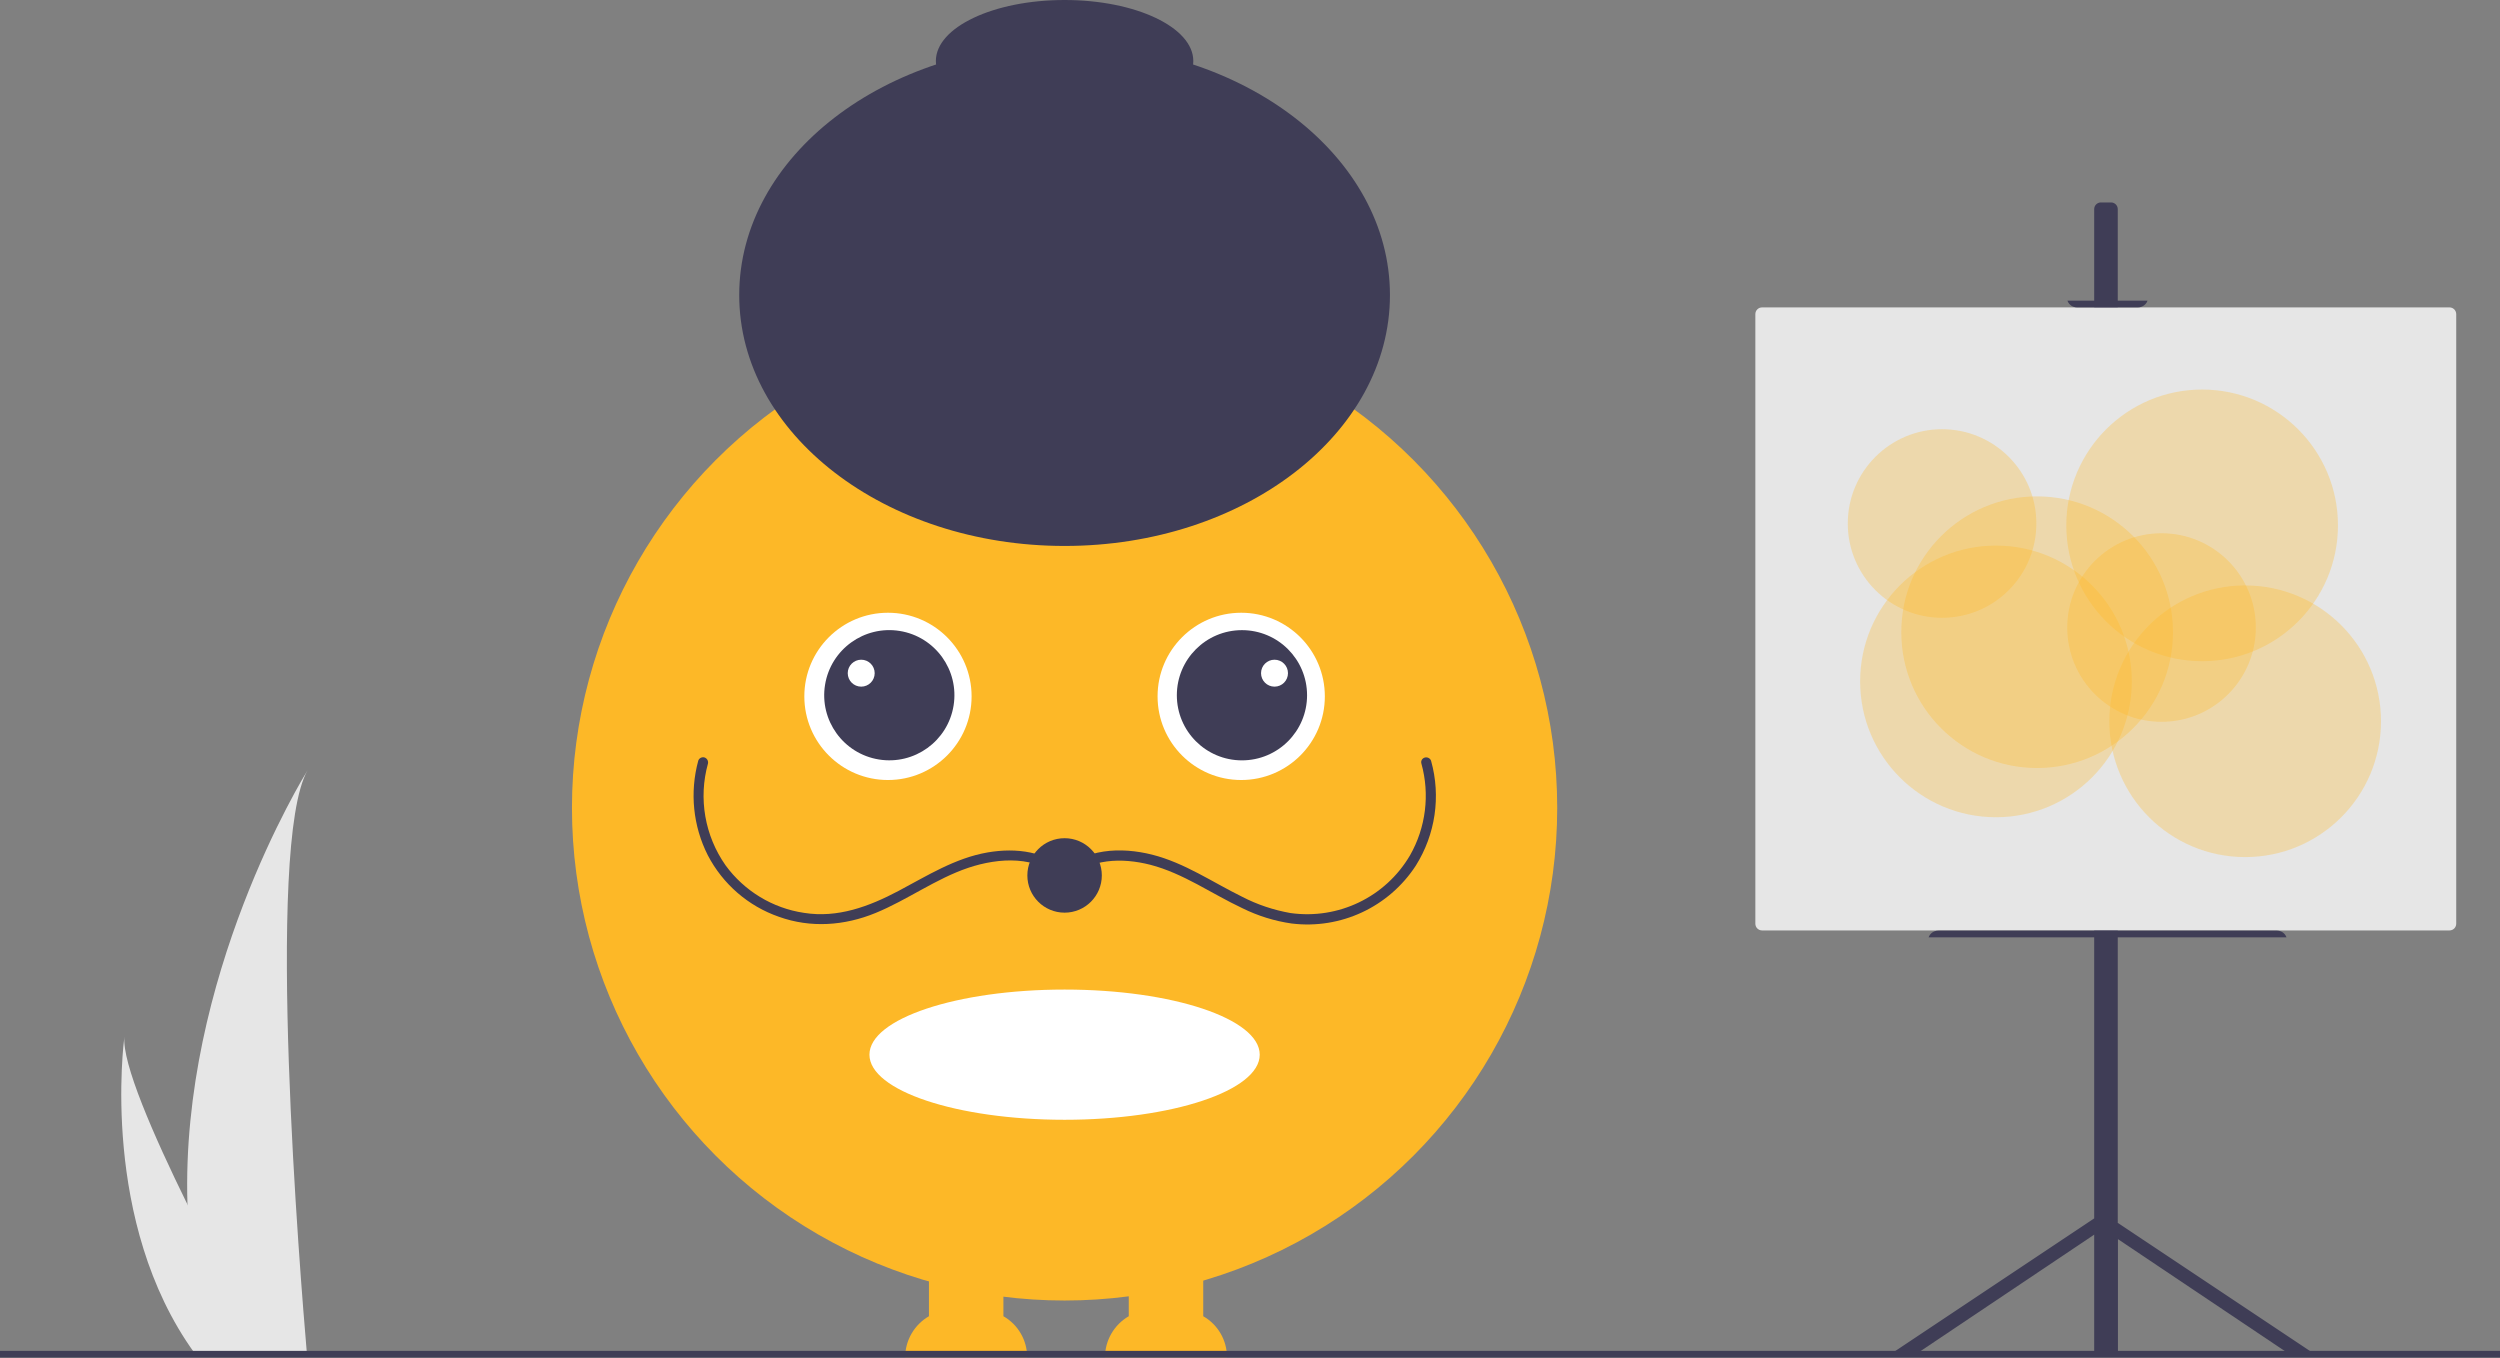 <?xml version="1.0" encoding="utf-8"?>
<!-- Generator: Adobe Illustrator 25.2.0, SVG Export Plug-In . SVG Version: 6.00 Build 0)  -->
<svg version="1.1" id="fa9a32cc-44b8-4cc2-a997-023e29387d3e"
	 xmlns="http://www.w3.org/2000/svg" xmlns:xlink="http://www.w3.org/1999/xlink" x="0px" y="0px" viewBox="0 0 1336.2 725.7"
	 style="enable-background:new 0 0 1336.2 725.7;" xml:space="preserve">
<rect x="0" y="0" width="1336.2" height="725.7" fill="#808080" stroke="none"/>
<style type="text/css">
	.st0{fill:#FDB827;}
	.st1{fill:#FFFFFF;}
	.st2{fill:#3F3D56;}
	.st3{fill:#E6E6E6;}
	.st4{opacity:0.3;fill:#FDB827;enable-background:new    ;}
</style>
<path class="st0" d="M536.3,703.5V580.6h-39.8v122.9c-7.8,4.5-12.7,12.9-12.7,21.9H549C549,716.4,544.2,708,536.3,703.5z"/>
<path class="st0" d="M643.1,703.5V580.6h-39.8v122.9c-7.8,4.5-12.7,12.9-12.7,21.9h65.2C655.8,716.4,651,708,643.1,703.5z"/>
<circle class="st0" cx="569" cy="431.8" r="263.3"/>
<ellipse class="st1" cx="569" cy="563.7" rx="104.3" ry="34.8"/>
<circle class="st1" cx="474.6" cy="372.2" r="44.7"/>
<circle class="st1" cx="663.4" cy="372.2" r="44.7"/>
<ellipse transform="matrix(0.16 -0.987 0.987 0.16 32.47 781.445)" class="st2" cx="475.5" cy="371.6" rx="34.8" ry="34.8"/>
<circle class="st2" cx="663.8" cy="371.6" r="34.8"/>
<ellipse class="st2" cx="569" cy="157.7" rx="173.9" ry="134.1"/>
<ellipse class="st2" cx="569" cy="32.6" rx="68.8" ry="32.6"/>
<path class="st2" d="M570.9,470.2c11.4-11.6,29-11.8,43.9-8c17.7,4.6,32.8,15.5,49.2,23.2c8.3,4.1,17.2,6.9,26.4,8.2
	c26.2,3.2,51.9-8.8,66.3-30.9c10.5-16.7,13.5-37,8.2-56c-0.4-1.4-2-2.2-3.4-1.8c-1.4,0.4-2.2,1.8-1.8,3.2
	c4.6,16.5,2.4,34.2-6.1,49.1c-13.1,22.3-38.3,34.4-63.9,30.8c-9-1.6-17.7-4.5-25.8-8.7c-15.9-7.8-30.7-18.1-48.1-22.5
	c-16.7-4.2-36.1-3.4-48.9,9.5C564.6,468.8,568.4,472.7,570.9,470.2L570.9,470.2z"/>
<path class="st2" d="M570.9,466.3c-11.3-11.4-27.9-13.3-43-10.7c-17.4,3-32.4,12.5-47.7,20.6c-15.7,8.3-32.5,14.6-50.5,11.7
	c-16.8-2.5-31.9-11.7-41.9-25.4c-11.1-15.8-14.6-35.8-9.4-54.4c0.3-1.5-0.6-2.9-2-3.3c-1.4-0.3-2.8,0.5-3.2,1.8
	c-4.6,16.9-2.8,34.9,5.1,50.5c8,15.4,21.6,27.2,38,32.9c17,6.1,35,4.8,51.6-2c17.1-7,32.2-18.3,49.7-24.2
	c16.2-5.4,36.7-6.8,49.6,6.3C569.5,472.7,573.4,468.8,570.9,466.3L570.9,466.3z"/>
<circle class="st2" cx="569" cy="467.9" r="19.9"/>
<circle class="st1" cx="460.3" cy="359.8" r="7.2"/>
<circle class="st1" cx="681.2" cy="359.8" r="7.2"/>
<path class="st3" d="M100.2,643.8c0.7,26.9,5.2,53.6,13.4,79.3c0.2,0.6,0.4,1.2,0.6,1.8h50c-0.1-0.5-0.1-1.1-0.2-1.8
	c-3.3-38.3-22.5-271.5,0.4-311.4C162.4,415,96.3,522.1,100.2,643.8z"/>
<path class="st3" d="M103.9,723.1c0.4,0.6,0.9,1.2,1.3,1.8h37.5c-0.3-0.5-0.6-1.1-1-1.8c-6.2-11.2-24.5-44.6-41.5-79.3
	C81.9,606.6,65.1,568,66.5,554C66.1,557.1,53.5,653.3,103.9,723.1z"/>
<rect y="722" class="st2" width="1336.2" height="3.6"/>
<path class="st2" d="M1236.9,723.6l-105-70V111.8c0-2-1.6-3.6-3.6-3.6h-5.4c-2,0-3.6,1.6-3.6,3.6v539.4l-108.6,72.4l13.9-0.2
	l94.7-63.5v63.7h12.7v-61.3l91.1,61.1L1236.9,723.6z"/>
<path class="st3" d="M941.8,164.3c-2,0-3.6,1.6-3.6,3.6v325.8c0,2,1.6,3.6,3.6,3.6h367.4c2,0,3.6-1.6,3.6-3.6V167.9
	c0-2-1.6-3.6-3.6-3.6H941.8z"/>
<path class="st2" d="M1105,160.7c0.8,2.2,2.8,3.6,5.1,3.6h32.6c2.3,0,4.4-1.5,5.1-3.6H1105z"/>
<path class="st2" d="M1030.8,501h191.3c-0.8-2.2-2.8-3.6-5.1-3.6h-181C1033.6,497.4,1031.6,498.8,1030.8,501z"/>
<circle class="st4" cx="1038" cy="279.8" r="50.4"/>
<circle class="st4" cx="1155.3" cy="335.4" r="50.4"/>
<circle class="st4" cx="1088.8" cy="337.9" r="72.6"/>
<circle class="st4" cx="1066.8" cy="364.2" r="72.6"/>
<circle class="st4" cx="1200" cy="385.5" r="72.6"/>
<circle class="st4" cx="1177" cy="280.8" r="72.6"/>
</svg>
